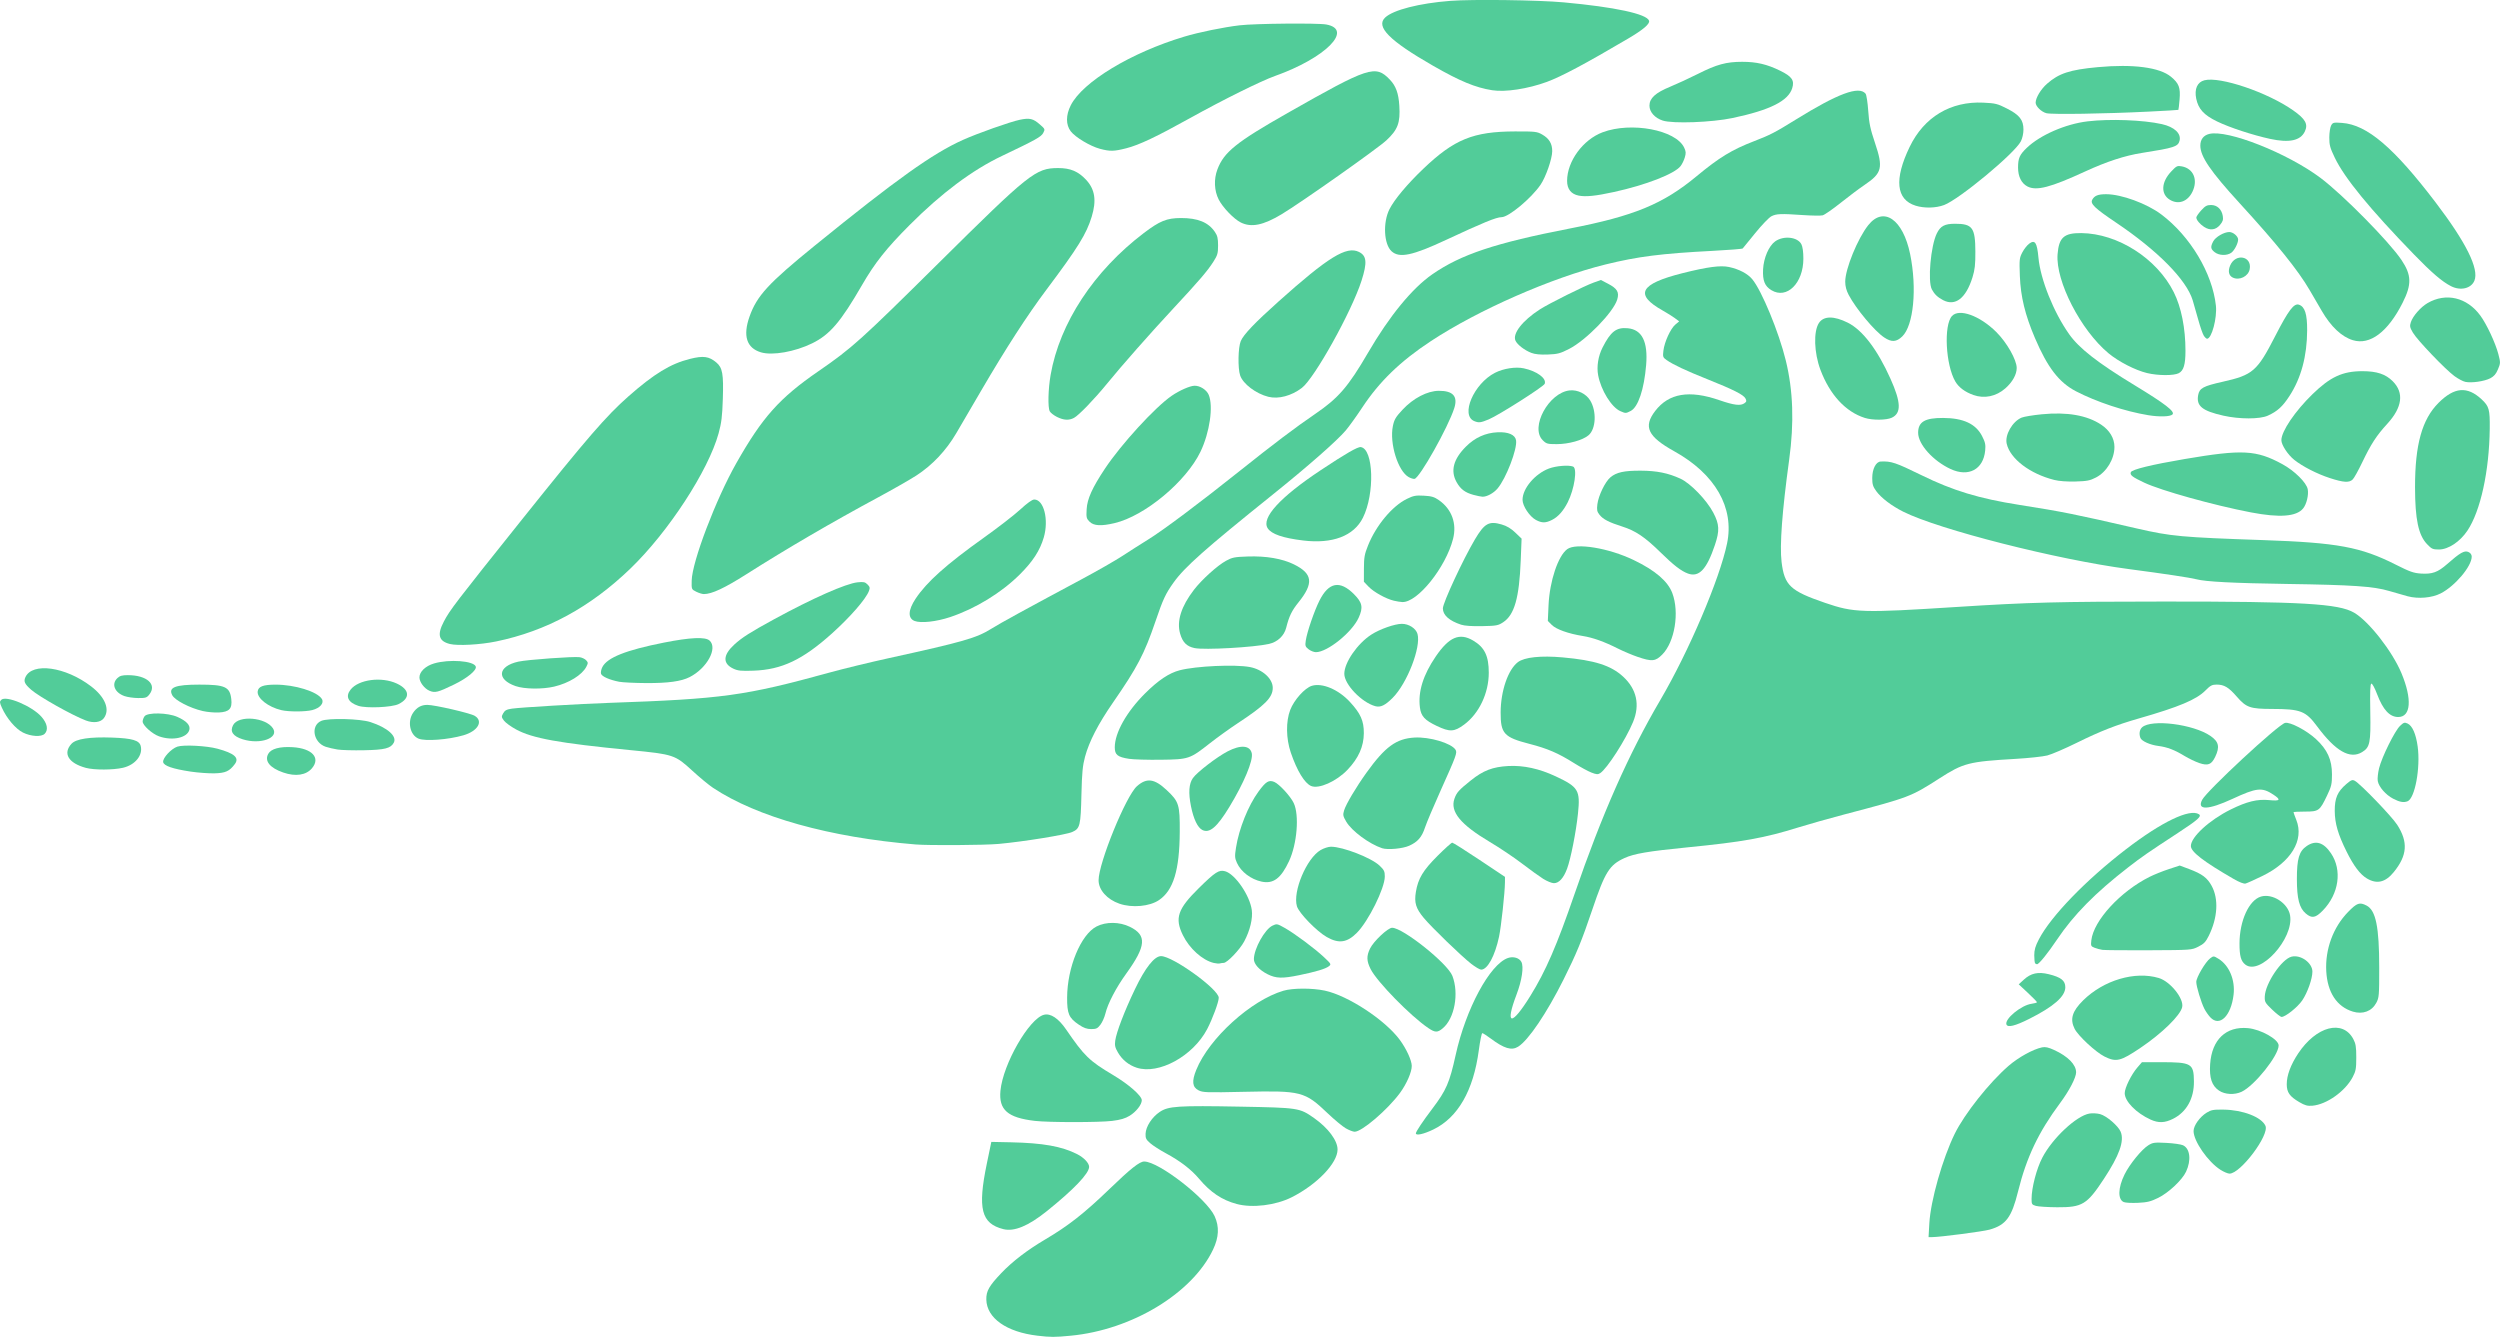 <svg xmlns="http://www.w3.org/2000/svg" xmlns:xlink="http://www.w3.org/1999/xlink" xmlns:svgjs="http://svgjs.com/svgjs" id="SvgjsSvg1001" version="1.1" viewBox="48.11 25.95 174.96 93.56"><defs id="SvgjsDefs1002"/><g id="SvgjsG1008" transform="matrix(1,0,0,1,0,0)"><svg xmlns="http://www.w3.org/2000/svg" width="288" height="288" viewBox="0 0 261.761 304.8"><path fill="#52cc99" d="M 106.245 126.394 C 103.946 126.126 102.481 125.093 102.45 123.718 C 102.436 123.093 102.652 122.71 103.559 121.758 C 104.383 120.894 105.476 120.055 106.791 119.278 C 108.532 118.25 109.696 117.337 111.564 115.537 C 113.147 114.01 113.805 113.49 114.148 113.493 C 115.236 113.502 118.763 116.243 119.36 117.543 C 119.716 118.318 119.679 119.101 119.243 120.016 C 117.703 123.257 113.223 125.966 108.697 126.395 C 107.503 126.509 107.228 126.509 106.245 126.394 Z" class="color401414 svgShape"/><path fill="#52cc99" d="M 172.296 118.068 C 172.39 116.393 173.275 113.275 174.176 111.439 C 174.906 109.954 176.74 107.641 178.167 106.406 C 178.897 105.775 179.971 105.181 180.641 105.039 C 180.884 104.987 181.108 105.036 181.537 105.232 C 182.56 105.7 183.166 106.316 183.167 106.887 C 183.167 107.276 182.656 108.257 181.973 109.174 C 180.38 111.316 179.488 113.194 178.865 115.716 C 178.392 117.627 177.973 118.191 176.766 118.536 C 176.27 118.678 173.072 119.094 172.477 119.094 L 172.238 119.094 L 172.296 118.068 Z" class="color350C08 svgShape"/><path fill="#52cc99" d="M 103.714 118.502 C 102.07 118.088 101.794 116.993 102.489 113.641 L 102.821 112.04 L 104.268 112.07 C 106.649 112.121 108.038 112.369 109.177 112.947 C 109.677 113.2 110.064 113.611 110.064 113.887 C 110.064 114.377 108.914 115.581 106.914 117.183 C 105.557 118.271 104.51 118.702 103.714 118.502 Z" class="color401414 svgShape"/><path fill="#52cc99" d="M 180.192 116.781 C 179.891 116.694 179.867 116.655 179.868 116.264 C 179.871 115.43 180.234 114.035 180.663 113.21 C 181.413 111.766 183.191 110.103 184.158 109.94 C 184.371 109.904 184.725 109.923 184.946 109.983 C 185.422 110.111 186.287 110.854 186.467 111.288 C 186.752 111.977 186.373 113.037 185.216 114.792 C 183.973 116.68 183.623 116.891 181.767 116.881 C 181.079 116.878 180.371 116.832 180.192 116.781 Z" class="color350C08 svgShape"/><path fill="#52cc99" d="M 120.991 116.638 C 119.903 116.345 119.054 115.777 118.215 114.78 C 117.626 114.08 116.814 113.456 115.737 112.876 C 115.309 112.645 114.795 112.315 114.595 112.141 C 114.284 111.873 114.233 111.769 114.245 111.438 C 114.265 110.907 114.717 110.208 115.29 109.823 C 115.935 109.388 116.632 109.343 121.293 109.43 C 125.581 109.51 125.654 109.522 126.724 110.273 C 127.769 111.008 128.465 111.939 128.465 112.603 C 128.465 113.609 126.952 115.188 125.08 116.135 C 123.887 116.739 122.155 116.952 120.991 116.638 Z" class="color401414 svgShape"/><path fill="#52cc99" d="M186.695 116.497C186.243 116.301 186.267 115.441 186.754 114.454 187.127 113.696 188.025 112.594 188.516 112.291 188.85 112.084 188.97 112.068 189.85 112.114 190.382 112.141 190.938 112.22 191.085 112.29 191.608 112.535 191.708 113.397 191.311 114.245 191.025 114.859 190.014 115.81 189.248 116.185 188.695 116.457 188.436 116.521 187.748 116.553 187.291 116.575 186.817 116.55 186.695 116.497zM193.862 114.109C192.934 113.52 191.867 111.984 191.867 111.238 191.867 110.834 192.32 110.197 192.833 109.877 193.166 109.67 193.333 109.64 194.078 109.649 195.517 109.668 196.894 110.199 197.19 110.848 197.498 111.525 195.346 114.391 194.529 114.391 194.407 114.391 194.106 114.264 193.862 114.109z" class="color350C08 svgShape"/><path fill="#52cc99" d="M 134.265 111.409 C 134.265 111.281 134.778 110.512 135.501 109.558 C 136.516 108.216 136.762 107.648 137.211 105.61 C 137.965 102.186 139.745 98.882 141.085 98.419 C 141.479 98.283 141.92 98.41 142.078 98.706 C 142.271 99.065 142.121 100.074 141.72 101.13 C 140.841 103.443 141.345 103.49 142.746 101.225 C 143.888 99.381 144.71 97.484 146.018 93.679 C 148.043 87.786 150.022 83.312 152.368 79.317 C 154.478 75.723 156.767 70.356 157.315 67.713 C 157.865 65.063 156.438 62.575 153.4 60.887 C 151.44 59.798 151.096 59.073 151.987 57.907 C 152.993 56.59 154.512 56.333 156.743 57.103 C 157.838 57.481 158.318 57.538 158.61 57.324 C 158.76 57.214 158.772 57.154 158.675 56.973 C 158.528 56.698 157.78 56.321 155.866 55.556 C 154.272 54.919 153.308 54.466 152.829 54.127 C 152.562 53.939 152.546 53.889 152.599 53.437 C 152.676 52.791 153.127 51.804 153.482 51.505 L 153.768 51.265 L 153.442 51.024 C 153.262 50.892 152.868 50.644 152.565 50.474 C 150.43 49.278 150.837 48.497 154.012 47.697 C 155.853 47.234 156.826 47.104 157.455 47.239 C 158.203 47.4 158.833 47.729 159.176 48.139 C 159.878 48.978 161.151 52.059 161.665 54.168 C 162.209 56.396 162.29 58.77 161.915 61.509 C 161.393 65.318 161.203 67.875 161.352 69.089 C 161.564 70.827 161.994 71.231 164.573 72.115 C 166.719 72.85 167.304 72.868 174.367 72.417 C 179.66 72.078 181.884 72.021 189.667 72.018 C 199.898 72.015 202.609 72.173 203.754 72.841 C 204.852 73.482 206.589 75.703 207.268 77.334 C 208.064 79.248 207.965 80.571 207.024 80.571 C 206.394 80.571 205.9 80.039 205.464 78.89 C 205.281 78.407 205.1 78.076 205.033 78.098 C 204.949 78.127 204.928 78.696 204.955 80.18 C 204.997 82.49 204.931 82.815 204.349 83.17 C 203.452 83.717 202.384 83.104 201.013 81.257 C 200.173 80.124 199.791 79.977 197.695 79.973 C 196.052 79.97 195.774 79.873 195.067 79.061 C 194.467 78.37 194.132 78.169 193.577 78.169 C 193.237 78.169 193.112 78.235 192.747 78.604 C 192.076 79.283 190.793 79.822 187.817 80.676 C 186.123 81.162 184.961 81.618 183.217 82.479 C 182.337 82.914 181.353 83.337 181.03 83.419 C 180.707 83.501 179.649 83.615 178.679 83.671 C 175.206 83.874 174.825 83.972 173.036 85.121 C 170.921 86.48 170.808 86.523 166.016 87.782 C 164.916 88.071 163.386 88.503 162.616 88.742 C 160.041 89.542 158.527 89.814 154.356 90.227 C 151.48 90.512 150.435 90.689 149.716 91.017 C 148.6 91.526 148.275 92.045 147.332 94.838 C 146.545 97.166 146.161 98.099 145.205 100.01 C 143.952 102.515 142.59 104.528 141.834 104.992 C 141.347 105.291 140.803 105.126 139.795 104.374 C 139.508 104.16 139.234 103.985 139.185 103.985 C 139.136 103.985 139.019 104.559 138.926 105.26 C 138.529 108.24 137.374 110.248 135.553 111.124 C 134.843 111.466 134.265 111.594 134.265 111.409 Z" class="colorB99279 svgShape"/><path fill="#52cc99" d="M 129.075 111.035 C 128.832 110.896 128.223 110.39 127.72 109.91 C 126.039 108.306 125.77 108.237 121.565 108.33 C 118.744 108.393 118.488 108.384 118.165 108.218 C 117.705 107.981 117.657 107.547 117.999 106.707 C 118.95 104.363 122.047 101.552 124.458 100.843 C 125.143 100.641 126.582 100.637 127.512 100.834 C 129.239 101.2 131.998 103.013 133.083 104.494 C 133.567 105.155 133.953 105.998 133.961 106.408 C 133.968 106.853 133.583 107.741 133.092 108.409 C 132.171 109.66 130.266 111.291 129.729 111.288 C 129.611 111.287 129.317 111.173 129.075 111.035 Z" class="color401414 svgShape"/><path fill="#52cc99" d="M 106.045 110.484 C 104.027 110.249 103.361 109.664 103.497 108.247 C 103.686 106.272 105.622 102.9 106.724 102.623 C 107.209 102.501 107.794 102.889 108.354 103.706 C 109.712 105.687 110.072 106.036 111.838 107.087 C 112.995 107.775 113.965 108.626 113.965 108.954 C 113.965 109.278 113.55 109.808 113.063 110.106 C 112.734 110.307 112.388 110.409 111.767 110.485 C 110.807 110.603 107.057 110.603 106.045 110.484 Z" class="color713B28 svgShape"/><path fill="#52cc99" d="M188.679 110.386C187.617 109.903 186.767 109.034 186.767 108.43 186.767 108.04 187.256 107.048 187.704 106.529L188.044 106.136 189.431 106.136C191.723 106.136 191.879 106.226 191.893 107.561 191.907 108.827 191.345 109.832 190.345 110.331 189.728 110.639 189.27 110.654 188.679 110.386zM199.703 109.097C198.982 108.675 198.768 108.371 198.768 107.771 198.768 107.11 199.059 106.327 199.616 105.488 200.957 103.47 202.915 102.958 203.696 104.42 203.88 104.765 203.917 104.996 203.917 105.786 203.917 106.623 203.885 106.797 203.649 107.245 203.096 108.296 201.721 109.271 200.668 109.36 200.305 109.391 200.117 109.339 199.703 109.097zM193.75 108.24C193.217 107.878 193.024 107.301 193.094 106.279 193.218 104.467 194.265 103.468 195.887 103.614 196.845 103.7 198.167 104.445 198.167 104.898 198.167 105.643 196.389 107.869 195.431 108.324 194.907 108.573 194.186 108.537 193.75 108.24z" class="color350C08 svgShape"/><path fill="#52cc99" d="M 113.587 106.545 C 113 106.354 112.519 105.965 112.204 105.427 C 111.987 105.056 111.95 104.896 111.998 104.541 C 112.084 103.913 112.686 102.342 113.463 100.721 C 114.219 99.142 114.898 98.281 115.391 98.281 C 116.259 98.281 119.665 100.739 119.665 101.366 C 119.665 101.678 119.196 102.946 118.805 103.69 C 117.756 105.688 115.216 107.077 113.587 106.545 Z" class="color401414 svgShape"/><path fill="#52cc99" d="M 185.268 105.717 C 184.623 105.396 183.326 104.193 183.058 103.668 C 182.695 102.955 182.873 102.361 183.69 101.556 C 185.211 100.059 187.531 99.374 189.29 99.901 C 190.141 100.156 191.162 101.427 191.023 102.057 C 190.886 102.675 189.536 103.993 187.933 105.075 C 186.452 106.073 186.135 106.15 185.268 105.717 Z" class="color350C08 svgShape"/><path fill="#52cc99" d="M 135.188 103.61 C 133.862 102.713 131.379 100.174 130.912 99.237 C 130.611 98.634 130.602 98.276 130.872 97.717 C 131.133 97.178 132.194 96.18 132.506 96.18 C 133.307 96.18 136.617 98.823 136.971 99.746 C 137.47 101.044 137.133 102.889 136.262 103.622 C 135.868 103.954 135.695 103.952 135.188 103.61 Z" class="color8B4A38 svgShape"/><path fill="#52cc99" d="M 109.305 103.359 C 108.563 102.86 108.43 102.552 108.435 101.346 C 108.445 99.113 109.451 96.684 110.615 96.084 C 111.318 95.722 112.312 95.733 113.083 96.11 C 114.353 96.732 114.292 97.524 112.818 99.568 C 112.058 100.621 111.449 101.788 111.27 102.534 C 111.204 102.809 111.038 103.181 110.902 103.359 C 110.69 103.638 110.592 103.685 110.221 103.685 C 109.897 103.685 109.665 103.602 109.305 103.359 Z" class="color713B28 svgShape"/><path d="M 178.007 103.344 C 177.853 102.942 179.099 101.914 179.865 101.811 C 180.086 101.781 180.267 101.729 180.268 101.695 C 180.269 101.661 179.965 101.349 179.593 101.001 L 178.917 100.37 L 179.284 100.032 C 179.816 99.542 180.348 99.424 181.143 99.62 C 182.05 99.844 182.367 100.094 182.367 100.586 C 182.367 101.266 181.508 102.018 179.694 102.929 C 178.656 103.451 178.1 103.587 178.007 103.344 Z" fill="#52cc99" class="color000 svgShape"/><path fill="#52cc99" d="M193.102 102.809C192.962 102.658 192.766 102.376 192.668 102.184 192.424 101.704 192.067 100.521 192.067 100.19 192.067 99.859 192.748 98.705 193.097 98.444 193.347 98.257 193.355 98.258 193.719 98.482 194.508 98.97 194.958 100.047 194.83 101.139 194.643 102.724 193.79 103.549 193.102 102.809zM197.687 102.243C197.162 101.738 197.125 101.673 197.141 101.267 197.178 100.306 198.388 98.506 199.121 98.322 199.796 98.152 200.668 98.776 200.668 99.429 200.668 99.955 200.304 100.986 199.918 101.557 199.581 102.056 198.672 102.784 198.385 102.784 198.311 102.784 197.997 102.541 197.687 102.243z" class="color723B28 svgShape"/><path fill="#52cc99" d="M 203.667 102.391 C 202.476 102.028 201.78 100.971 201.694 99.394 C 201.606 97.772 202.206 96.143 203.309 95.012 C 203.971 94.334 204.162 94.267 204.681 94.536 C 205.367 94.891 205.617 96.118 205.617 99.132 C 205.618 101.209 205.605 101.356 205.398 101.745 C 205.066 102.365 204.4 102.614 203.667 102.391 Z" class="color350C08 svgShape"/><path fill="#52cc99" d="M 123.287 99.624 C 122.671 99.317 122.264 98.868 122.268 98.499 C 122.278 97.724 123.072 96.296 123.644 96.023 C 123.964 95.871 123.991 95.876 124.545 96.188 C 125.292 96.609 126.773 97.712 127.465 98.363 C 128 98.866 128.009 98.885 127.815 99.036 C 127.573 99.223 126.861 99.437 125.632 99.69 C 124.378 99.949 123.912 99.936 123.287 99.624 Z" class="colorA26E4D svgShape"/><path fill="#52cc99" d="M 138.358 98.845 C 137.604 98.252 135.446 96.164 134.853 95.454 C 134.264 94.748 134.135 94.327 134.265 93.53 C 134.426 92.542 134.794 91.929 135.873 90.852 C 136.411 90.315 136.9 89.876 136.959 89.876 C 137.018 89.876 137.921 90.446 138.966 91.143 L 140.865 92.41 L 140.863 92.819 C 140.86 93.548 140.581 96.11 140.426 96.839 C 140.121 98.271 139.573 99.282 139.1 99.282 C 138.999 99.282 138.665 99.085 138.358 98.845 Z" class="color401414 svgShape"/><path fill="#52cc99" d="M 195.697 98.905 C 195.373 98.65 195.267 98.265 195.269 97.349 C 195.271 95.665 195.968 94.137 196.854 93.871 C 197.709 93.615 198.863 94.358 199.015 95.262 C 199.305 96.988 196.782 99.757 195.697 98.905 Z" class="color723B28 svgShape"/><path fill="#52cc99" d="M119.298 98.786C118.456 98.586 117.494 97.72 117.007 96.724 116.391 95.465 116.622 94.788 118.194 93.241 119.404 92.05 119.682 91.87 120.133 91.993 120.873 92.195 121.963 93.776 122.112 94.863 122.198 95.485 121.981 96.384 121.551 97.192 121.228 97.799 120.287 98.782 120.029 98.782 119.948 98.782 119.821 98.8 119.748 98.821 119.675 98.843 119.472 98.827 119.298 98.786zM180.133 98.815C180.097 98.778 180.067 98.512 180.067 98.222 180.067 97.817 180.146 97.544 180.411 97.035 181.302 95.324 183.894 92.644 186.867 90.361 189.502 88.337 191.581 87.339 192.263 87.771 192.493 87.916 192.184 88.192 190.717 89.151 188.462 90.626 188.054 90.908 187.035 91.697 184.59 93.591 182.985 95.22 181.746 97.064 181.063 98.08 180.413 98.882 180.272 98.882 180.232 98.882 180.17 98.852 180.133 98.815zM185.117 97.817C184.952 97.793 184.688 97.722 184.531 97.66 184.264 97.555 184.248 97.518 184.294 97.11 184.459 95.649 186.446 93.487 188.617 92.405 188.947 92.24 189.583 91.985 190.029 91.838L190.842 91.57 191.529 91.828C192.503 92.194 192.878 92.473 193.208 93.079 193.736 94.049 193.653 95.443 192.99 96.781 192.765 97.235 192.63 97.374 192.217 97.581 191.718 97.831 191.714 97.831 188.567 97.846 186.835 97.854 185.282 97.841 185.117 97.817z" class="color713B28 svgShape"/><path fill="#52cc99" d="M127.665 96.866C126.914 96.44 125.606 95.092 125.456 94.589 125.131 93.505 126.171 91.034 127.208 90.426 127.441 90.289 127.788 90.177 127.978 90.177 128.856 90.177 130.969 90.999 131.576 91.577 131.914 91.898 131.965 92.004 131.964 92.387 131.96 93.259 130.749 95.699 129.892 96.558 129.165 97.287 128.554 97.372 127.665 96.866zM200.182 95.127C199.699 94.72 199.521 94.036 199.519 92.578 199.517 91.063 199.682 90.51 200.25 90.124 200.911 89.675 201.497 89.851 202.044 90.663 202.888 91.914 202.636 93.673 201.438 94.904 200.902 95.455 200.629 95.503 200.182 95.127z" class="color350C08 svgShape"/><path fill="#52cc99" d="M 112.308 94.397 C 111.392 94.081 110.766 93.377 110.765 92.664 C 110.763 91.388 112.795 86.407 113.609 85.692 C 114.332 85.057 114.899 85.132 115.806 85.981 C 116.72 86.837 116.788 87.054 116.777 89.086 C 116.76 91.915 116.306 93.406 115.241 94.13 C 114.545 94.604 113.246 94.722 112.308 94.397 Z" class="color713B28 svgShape"/><path fill="#52cc99" d="M 194.817 92.554 C 192.592 91.268 191.667 90.555 191.667 90.124 C 191.667 89.459 193.041 88.2 194.617 87.42 C 195.819 86.826 196.597 86.637 197.48 86.726 C 198.283 86.806 198.36 86.705 197.784 86.324 C 196.933 85.76 196.55 85.799 194.741 86.637 C 192.951 87.465 192.094 87.493 192.5 86.708 C 192.853 86.026 198.115 81.142 198.643 81.007 C 199.001 80.915 200.238 81.562 200.93 82.203 C 201.78 82.99 202.118 83.736 202.118 84.823 C 202.118 85.538 202.079 85.706 201.752 86.39 C 201.212 87.521 201.138 87.575 200.118 87.575 C 199.65 87.575 199.268 87.596 199.268 87.621 C 199.268 87.647 199.362 87.906 199.477 88.197 C 200.071 89.691 199.082 91.318 196.953 92.349 C 196.384 92.626 195.827 92.876 195.717 92.905 C 195.592 92.939 195.257 92.808 194.817 92.554 Z" class="color92584F svgShape"/><path fill="#52cc99" d="M 122.837 92.762 C 122.042 92.59 121.311 92.034 121.015 91.378 C 120.851 91.015 120.843 90.886 120.943 90.247 C 121.161 88.843 121.855 87.118 122.616 86.083 C 123.16 85.344 123.376 85.213 123.776 85.378 C 124.142 85.53 124.974 86.431 125.217 86.941 C 125.641 87.828 125.469 89.967 124.87 91.248 C 124.272 92.527 123.704 92.949 122.837 92.762 Z" class="color713B28 svgShape"/><path fill="#52cc99" d="M 143.691 92.553 C 143.408 92.374 142.699 91.863 142.116 91.416 C 141.533 90.97 140.462 90.251 139.736 89.82 C 137.57 88.532 136.792 87.583 137.119 86.63 C 137.279 86.165 137.443 85.981 138.336 85.267 C 139.257 84.53 139.951 84.264 141.115 84.2 C 142.233 84.139 143.406 84.395 144.624 84.966 C 146.305 85.754 146.45 85.994 146.273 87.71 C 146.131 89.08 145.736 91.081 145.463 91.811 C 145.204 92.504 144.863 92.878 144.491 92.878 C 144.335 92.878 143.975 92.732 143.691 92.553 Z" class="color401414 svgShape"/><path fill="#52cc99" d="M 204.701 92.526 C 204.197 92.224 203.727 91.601 203.194 90.527 C 202.564 89.26 202.328 88.444 202.323 87.525 C 202.319 86.575 202.524 86.098 203.178 85.538 C 203.535 85.232 203.625 85.197 203.806 85.293 C 204.217 85.511 206.552 87.934 206.95 88.555 C 207.768 89.832 207.697 90.821 206.698 92.054 C 206.077 92.82 205.441 92.97 204.701 92.526 Z" class="color713B28 svgShape"/><path fill="#52cc99" d="M 131.765 90.289 C 130.814 89.975 129.511 89.011 129.108 88.322 C 128.865 87.907 128.849 87.823 128.95 87.486 C 129.086 87.031 129.849 85.747 130.616 84.681 C 131.99 82.771 132.813 82.171 134.165 82.092 C 135.28 82.028 136.895 82.508 137.203 82.995 C 137.341 83.215 137.263 83.429 136.095 86.024 C 135.575 87.18 135.057 88.407 134.943 88.751 C 134.706 89.472 134.401 89.823 133.767 90.106 C 133.282 90.323 132.175 90.424 131.765 90.289 Z" class="color401414 svgShape"/><path fill="#52cc99" d="M 97.214 90.01 C 90.864 89.487 85.463 87.978 82.213 85.819 C 81.904 85.614 81.218 85.047 80.687 84.559 C 79.395 83.371 79.296 83.337 76.088 83.023 C 70.766 82.501 68.843 82.153 67.622 81.491 C 67.242 81.285 66.837 80.991 66.724 80.839 C 66.533 80.583 66.529 80.541 66.668 80.292 C 66.789 80.077 66.921 80.007 67.316 79.95 C 67.95 79.858 72.297 79.6 74.513 79.523 C 82.932 79.23 84.555 79.006 90.883 77.266 C 91.89 76.989 93.839 76.516 95.214 76.214 C 100.738 75.003 101.714 74.723 102.814 74.037 C 103.499 73.609 105.297 72.624 109.514 70.366 C 110.669 69.748 112.042 68.961 112.564 68.618 C 113.087 68.275 113.929 67.739 114.435 67.426 C 115.554 66.734 118.257 64.709 121.215 62.347 C 123.705 60.359 125.359 59.11 126.815 58.117 C 128.529 56.948 129.255 56.107 130.713 53.605 C 132.308 50.865 133.993 48.811 135.495 47.772 C 137.614 46.306 140.158 45.46 145.657 44.39 C 150.423 43.464 152.565 42.581 155.052 40.521 C 156.742 39.12 157.664 38.558 159.326 37.916 C 160.515 37.457 160.866 37.275 162.402 36.323 C 165.529 34.386 167.081 33.809 167.572 34.4 C 167.638 34.479 167.727 35.051 167.77 35.669 C 167.834 36.594 167.923 37.017 168.268 38.042 C 168.89 39.892 168.795 40.284 167.512 41.15 C 167.116 41.418 166.31 42.022 165.72 42.493 C 165.13 42.964 164.533 43.378 164.394 43.413 C 164.254 43.448 163.594 43.439 162.928 43.393 C 161.296 43.28 160.964 43.293 160.594 43.484 C 160.42 43.574 159.885 44.132 159.404 44.724 C 158.924 45.316 158.505 45.83 158.473 45.866 C 158.442 45.902 157.448 45.982 156.266 46.043 C 152.429 46.243 150.716 46.46 148.306 47.053 C 144.329 48.032 138.878 50.424 135.387 52.723 C 133.111 54.222 131.569 55.713 130.286 57.657 C 129.868 58.29 129.321 59.05 129.071 59.346 C 128.421 60.113 126.275 61.998 123.665 64.095 C 118.635 68.134 117.134 69.467 116.316 70.615 C 115.721 71.451 115.536 71.848 114.974 73.499 C 114.16 75.887 113.631 76.899 111.835 79.495 C 110.735 81.085 110.063 82.388 109.758 83.523 C 109.585 84.169 109.534 84.699 109.496 86.274 C 109.44 88.634 109.392 88.831 108.811 89.088 C 108.345 89.294 105.225 89.799 103.364 89.97 C 102.327 90.066 98.211 90.092 97.214 90.01 Z" class="colorAA4225 svgShape"/><path fill="#52cc99" d="M 118.453 88.939 C 118.104 88.765 117.802 88.136 117.61 87.188 C 117.407 86.181 117.454 85.51 117.755 85.087 C 118.064 84.653 119.523 83.532 120.319 83.117 C 121.29 82.61 121.981 82.665 122.112 83.259 C 122.228 83.79 121.528 85.464 120.445 87.242 C 119.538 88.731 118.984 89.203 118.453 88.939 Z" class="colorA26E4D svgShape"/><path fill="#52cc99" d="M 206.653 86.623 C 206.1 86.335 205.591 85.753 205.509 85.313 C 205.477 85.14 205.521 84.711 205.608 84.36 C 205.816 83.526 206.768 81.601 207.158 81.229 C 207.426 80.973 207.495 80.951 207.712 81.05 C 208.07 81.214 208.337 81.817 208.465 82.755 C 208.681 84.334 208.261 86.602 207.714 86.812 C 207.425 86.923 207.127 86.87 206.653 86.623 Z" class="color723B28 svgShape"/><path fill="#52cc99" d="M 126.507 85.68 C 126.024 85.477 125.459 84.549 125.001 83.203 C 124.648 82.165 124.631 80.901 124.959 80.046 C 125.243 79.304 126.042 78.415 126.564 78.258 C 127.338 78.026 128.533 78.533 129.383 79.455 C 130.177 80.316 130.416 80.856 130.411 81.772 C 130.405 82.755 130.017 83.624 129.202 84.479 C 128.379 85.341 127.079 85.921 126.507 85.68 Z" class="color401414 svgShape"/><path fill="#52cc99" d="M 50.377 84.682 C 49.378 84.337 48.969 83.826 49.267 83.295 C 49.476 82.922 50.121 82.747 51.072 82.805 C 52.513 82.893 53.155 83.59 52.506 84.363 C 52.07 84.881 51.292 84.998 50.377 84.682 Z" class="color50271A svgShape"/><path fill="#52cc99" d="M147.266 84.684C147.018 84.588 146.436 84.27 145.971 83.978 144.81 83.247 144.012 82.904 142.67 82.558 140.791 82.074 140.537 81.795 140.544 80.228 140.551 78.638 141.091 77.065 141.821 76.507 142.303 76.14 143.525 76.01 145.143 76.155 147.514 76.367 148.717 76.751 149.618 77.582 150.624 78.51 150.877 79.671 150.349 80.945 149.808 82.25 148.426 84.4 147.916 84.729 147.749 84.837 147.641 84.83 147.266 84.684zM43.531 84.615C42.181 84.413 41.521 84.184 41.481 83.905 41.438 83.607 42.078 82.916 42.536 82.764 42.997 82.612 44.695 82.7 45.503 82.918 46.758 83.258 47.137 83.591 46.791 84.054 46.393 84.588 46.101 84.721 45.28 84.742 44.858 84.752 44.071 84.695 43.531 84.615zM35.756 84.337C34.463 83.988 34.033 83.264 34.694 82.551 35.03 82.188 36.045 82.034 37.707 82.094 39.197 82.148 39.715 82.301 39.819 82.716 39.991 83.402 39.412 84.117 38.51 84.329 37.783 84.5 36.377 84.504 35.756 84.337z" class="color713B28 svgShape"/><path fill="#52cc99" d="M 192.288 83.98 C 192.006 83.884 191.515 83.648 191.196 83.455 C 190.449 83.002 189.916 82.798 189.252 82.713 C 188.64 82.635 188.021 82.356 187.929 82.118 C 187.815 81.82 187.865 81.504 188.053 81.334 C 188.743 80.709 191.852 81.1 193.117 81.971 C 193.738 82.399 193.825 82.784 193.466 83.526 C 193.188 84.1 192.933 84.198 192.288 83.98 Z" class="color723B28 svgShape"/><path fill="#52cc99" d="M 113.025 83.668 C 112.169 83.535 111.964 83.371 111.964 82.817 C 111.964 81.739 112.838 80.185 114.21 78.82 C 115.188 77.847 115.992 77.31 116.773 77.108 C 117.983 76.794 120.874 76.662 121.974 76.87 C 122.914 77.049 123.664 77.732 123.665 78.411 C 123.665 79.125 123.097 79.699 121.067 81.033 C 120.491 81.412 119.569 82.076 119.017 82.508 C 117.514 83.688 117.45 83.709 115.365 83.736 C 114.402 83.749 113.349 83.718 113.025 83.668 Z" class="color401414 svgShape"/><path fill="#52cc99" d="M 54.403 82.979 C 54.122 82.934 53.729 82.844 53.529 82.778 C 52.6 82.471 52.379 81.2 53.196 80.855 C 53.715 80.635 56.061 80.694 56.834 80.946 C 58.094 81.356 58.818 81.995 58.563 82.472 C 58.339 82.891 57.9 83.002 56.362 83.032 C 55.565 83.048 54.683 83.024 54.403 82.979 Z" class="color863A32 svgShape"/><path fill="#52cc99" d="M 47.379 82.223 C 46.646 81.994 46.409 81.644 46.665 81.166 C 47.063 80.422 49.075 80.587 49.612 81.407 C 50.081 82.123 48.689 82.632 47.379 82.223 Z" class="color50271A svgShape"/><path fill="#52cc99" d="M 60.401 82.174 C 59.765 81.916 59.55 80.916 59.991 80.262 C 60.262 79.86 60.592 79.674 61.041 79.672 C 61.574 79.669 64.227 80.281 64.558 80.483 C 65.217 80.883 64.794 81.612 63.721 81.924 C 62.594 82.251 60.908 82.378 60.401 82.174 Z" class="color713B28 svgShape"/><path fill="#52cc99" d="M 41.18 82.003 C 40.67 81.823 39.962 81.185 39.962 80.906 C 39.962 80.798 40.026 80.622 40.104 80.515 C 40.322 80.218 41.814 80.246 42.527 80.56 C 43.21 80.861 43.507 81.179 43.422 81.519 C 43.272 82.114 42.167 82.352 41.18 82.003 Z" class="color92584F svgShape"/><path fill="#52cc99" d="M 31.097 81.721 C 30.552 81.449 29.893 80.672 29.538 79.884 C 29.365 79.499 29.359 79.429 29.489 79.3 C 29.84 78.949 31.773 79.762 32.469 80.553 C 32.9 81.043 32.991 81.528 32.705 81.814 C 32.459 82.06 31.688 82.015 31.097 81.721 Z" class="color50271A svgShape"/><path fill="#52cc99" d="M 135.815 81.232 C 134.916 80.805 134.648 80.512 134.565 79.865 C 134.415 78.702 134.804 77.452 135.742 76.08 C 136.726 74.642 137.495 74.314 138.5 74.903 C 139.354 75.404 139.665 76.042 139.665 77.291 C 139.665 78.804 138.945 80.318 137.835 81.136 C 137.101 81.676 136.782 81.691 135.815 81.232 Z" class="color713B28 svgShape"/><path fill="#52cc99" d="M 35.762 80.83 C 34.757 80.452 32.295 79.069 31.705 78.55 C 31.222 78.126 31.135 77.937 31.278 77.622 C 31.788 76.503 34.243 76.844 36.144 78.299 C 37.189 79.097 37.56 80.022 37.09 80.654 C 36.857 80.968 36.319 81.04 35.762 80.83 Z" class="color863A32 svgShape"/><path fill="#52cc99" d="M 44.412 80.127 C 43.459 79.907 42.358 79.337 42.155 78.957 C 41.845 78.377 42.372 78.171 44.162 78.171 C 46.06 78.171 46.42 78.332 46.526 79.232 C 46.611 79.95 46.385 80.196 45.602 80.235 C 45.278 80.252 44.742 80.203 44.412 80.127 Z" class="color50271A svgShape"/><path fill="#52cc99" d="M 50.237 80.062 C 49.256 79.831 48.424 79.174 48.482 78.678 C 48.525 78.311 48.892 78.172 49.812 78.173 C 51.235 78.173 52.887 78.684 53.233 79.229 C 53.426 79.534 53.101 79.912 52.521 80.058 C 52.003 80.188 50.782 80.191 50.237 80.062 Z" class="color713B28 svgShape"/><path fill="#52cc99" d="M 55.938 79.744 C 55.177 79.493 54.965 79.048 55.363 78.542 C 55.955 77.788 57.655 77.564 58.787 78.091 C 59.749 78.538 59.802 79.179 58.913 79.615 C 58.42 79.856 56.529 79.938 55.938 79.744 Z" class="color50271A svgShape"/><path fill="#52cc99" d="M 131.259 79.768 C 130.244 79.489 128.965 78.152 128.965 77.37 C 128.965 76.537 129.939 75.126 130.972 74.463 C 131.6 74.059 132.701 73.672 133.225 73.669 C 133.742 73.666 134.27 74.007 134.386 74.417 C 134.661 75.389 133.621 78.069 132.554 79.143 C 131.99 79.71 131.648 79.875 131.259 79.768 Z" class="color92584F svgShape"/><path fill="#52cc99" d="M 38.612 79.019 C 37.879 78.759 37.631 78.121 38.093 77.687 C 38.273 77.518 38.447 77.469 38.868 77.47 C 40.285 77.471 41.043 78.158 40.455 78.906 C 40.27 79.142 40.181 79.17 39.63 79.166 C 39.29 79.163 38.832 79.097 38.612 79.019 Z" class="color863A32 svgShape"/><path fill="#52cc99" d="M 61.202 78.624 C 60.825 78.463 60.463 77.979 60.463 77.636 C 60.463 77.218 60.913 76.789 61.546 76.603 C 62.671 76.271 64.497 76.408 64.636 76.834 C 64.722 77.1 64.015 77.685 63.026 78.165 C 61.828 78.746 61.613 78.8 61.202 78.624 Z" class="color50271A svgShape"/><path fill="#52cc99" d="M67.584 78.28C66.149 77.784 66.261 76.808 67.792 76.468 68.442 76.323 71.9 76.074 72.332 76.14 72.507 76.167 72.725 76.27 72.814 76.37 72.962 76.534 72.963 76.578 72.824 76.848 72.508 77.458 71.531 78.061 70.44 78.319 69.564 78.525 68.242 78.508 67.584 78.28zM75.263 77.961C74.549 77.823 73.978 77.572 73.913 77.367 73.88 77.264 73.925 77.039 74.013 76.868 74.376 76.167 75.757 75.618 78.563 75.061 80.528 74.672 81.635 74.621 81.952 74.908 82.574 75.469 81.765 76.954 80.48 77.612 79.857 77.931 78.88 78.066 77.263 78.057 76.411 78.052 75.511 78.008 75.263 77.961z" class="colorB54728 svgShape"/><path fill="#52cc99" d="M 83.711 76.988 C 82.912 76.612 82.936 75.983 83.781 75.207 C 84.347 74.687 84.964 74.294 86.716 73.338 C 89.582 71.775 92.049 70.683 92.915 70.594 C 93.358 70.548 93.471 70.572 93.649 70.751 C 93.827 70.928 93.844 71.005 93.755 71.238 C 93.527 71.838 92.37 73.166 91.014 74.385 C 88.849 76.329 87.3 77.065 85.213 77.138 C 84.289 77.171 84.049 77.147 83.711 76.988 Z" class="colorC65023 svgShape"/><path fill="#52cc99" d="M 150.686 76.115 C 150.285 75.978 149.632 75.702 149.236 75.503 C 148.218 74.99 147.378 74.689 146.63 74.57 C 145.564 74.399 144.66 74.077 144.335 73.752 L 144.039 73.455 L 144.092 72.285 C 144.174 70.503 144.796 68.638 145.476 68.138 C 146.132 67.655 148.536 68.049 150.399 68.945 C 151.99 69.71 152.929 70.514 153.259 71.393 C 153.797 72.828 153.44 75.01 152.514 75.943 C 152.006 76.455 151.755 76.479 150.686 76.115 Z" class="color401414 svgShape"/><path fill="#52cc99" d="M 126.319 75.553 C 126.073 75.359 126.053 75.297 126.112 74.901 C 126.207 74.266 126.737 72.721 127.123 71.951 C 127.81 70.582 128.636 70.426 129.677 71.468 C 130.305 72.096 130.376 72.455 130.024 73.224 C 129.53 74.305 127.711 75.768 126.862 75.768 C 126.714 75.768 126.469 75.671 126.319 75.553 Z" class="colorA26E4D svgShape"/><path fill="#52cc99" d="M 117.874 75.465 C 117.294 75.344 116.992 75.043 116.806 74.401 C 116.537 73.476 116.881 72.382 117.827 71.15 C 118.403 70.4 119.557 69.355 120.199 69.002 C 120.66 68.748 120.833 68.714 121.82 68.681 C 123.176 68.635 124.365 68.839 125.234 69.266 C 126.625 69.951 126.712 70.661 125.577 72.07 C 125.072 72.697 124.878 73.097 124.659 73.964 C 124.509 74.554 124.024 75.011 123.394 75.155 C 122.279 75.411 118.599 75.618 117.874 75.465 Z" class="color401414 svgShape"/><path fill="#52cc99" d="M 62.718 75.162 C 61.887 74.953 61.758 74.477 62.27 73.502 C 62.723 72.637 63.1 72.145 68.082 65.912 C 72.876 59.915 74.299 58.269 75.934 56.829 C 77.842 55.148 79.059 54.406 80.495 54.047 C 81.496 53.797 81.909 53.854 82.457 54.315 C 82.911 54.698 82.994 55.165 82.934 57.007 C 82.892 58.311 82.834 58.784 82.621 59.558 C 81.864 62.317 78.905 66.858 76.101 69.564 C 73.125 72.437 69.872 74.204 66.145 74.974 C 64.968 75.217 63.301 75.308 62.718 75.162 Z" class="colorDA995E svgShape"/><path fill="#52cc99" d="M 137.615 73.732 C 136.732 73.441 136.265 73.023 136.265 72.524 C 136.265 72.116 137.763 68.892 138.64 67.413 C 139.346 66.223 139.68 66.036 140.615 66.308 C 141.004 66.421 141.307 66.602 141.633 66.914 L 142.096 67.358 L 142.031 68.987 C 141.921 71.746 141.566 72.998 140.738 73.547 C 140.361 73.796 140.242 73.819 139.173 73.84 C 138.424 73.855 137.874 73.817 137.615 73.732 Z" class="color401414 svgShape"/><path fill="#52cc99" d="M 97.139 73.457 C 96.627 73.258 96.652 72.654 97.207 71.816 C 98.031 70.571 99.49 69.267 102.293 67.27 C 103.323 66.536 104.525 65.605 104.965 65.199 C 105.48 64.725 105.848 64.461 105.998 64.461 C 106.712 64.461 107.089 65.957 106.706 67.27 C 106.423 68.238 105.891 69.058 104.924 70.017 C 103.557 71.373 101.647 72.542 99.773 73.169 C 98.751 73.511 97.601 73.637 97.139 73.457 Z" class="colorB54728 svgShape"/><path fill="#52cc99" d="M 132.641 71.957 C 132.052 71.818 131.148 71.318 130.765 70.918 L 130.415 70.553 L 130.418 69.584 C 130.421 68.74 130.461 68.515 130.725 67.858 C 131.32 66.376 132.515 64.945 133.601 64.414 C 134.089 64.175 134.256 64.144 134.86 64.178 C 135.435 64.21 135.631 64.269 135.983 64.517 C 136.927 65.181 137.311 66.24 137.019 67.378 C 136.476 69.499 134.383 72.102 133.259 72.056 C 133.125 72.05 132.847 72.006 132.641 71.957 Z" class="color401414 svgShape"/><path fill="#52cc99" d="M 207.718 71.626 C 207.443 71.553 206.83 71.377 206.356 71.236 C 205.205 70.893 203.671 70.788 198.768 70.715 C 194.819 70.656 192.754 70.549 192.077 70.368 C 191.645 70.253 189.722 69.963 187.067 69.613 C 181.76 68.914 173.005 66.687 170.367 65.365 C 169.502 64.933 168.726 64.341 168.363 63.84 C 168.118 63.502 168.066 63.333 168.067 62.87 C 168.067 62.201 168.34 61.666 168.69 61.648 C 169.467 61.61 169.8 61.722 171.717 62.661 C 174.052 63.806 175.969 64.387 178.967 64.86 C 182.183 65.367 183.077 65.547 187.667 66.606 C 190.198 67.189 190.947 67.258 197.019 67.467 C 202.533 67.657 204.245 67.974 206.844 69.286 C 207.881 69.81 208.168 69.911 208.709 69.946 C 209.549 69.999 209.958 69.851 210.648 69.243 C 211.599 68.404 211.931 68.214 212.22 68.347 C 212.381 68.419 212.468 68.542 212.468 68.692 C 212.468 69.41 211.23 70.876 210.165 71.418 C 209.514 71.75 208.5 71.836 207.718 71.626 Z" class="color713B28 svgShape"/><path fill="#52cc99" d="M 80.963 71.29 C 80.614 71.116 80.613 71.113 80.628 70.465 C 80.659 69.066 82.414 64.449 83.935 61.766 C 85.864 58.364 87.134 56.941 90.014 54.959 C 92.501 53.246 93.133 52.677 98.914 46.952 C 105.648 40.282 106.107 39.917 107.764 39.912 C 108.678 39.909 109.264 40.157 109.852 40.795 C 110.499 41.498 110.621 42.314 110.256 43.513 C 109.867 44.791 109.239 45.805 106.903 48.92 C 105.472 50.829 103.913 53.239 102.063 56.406 C 101.387 57.562 100.56 58.977 100.224 59.551 C 99.475 60.833 98.448 61.92 97.264 62.686 C 96.796 62.989 95.514 63.721 94.414 64.314 C 91.01 66.148 87.653 68.107 84.687 69.991 C 83.059 71.025 82.114 71.466 81.529 71.465 C 81.411 71.465 81.156 71.386 80.963 71.29 Z" class="colorE9A655 svgShape"/><path fill="#52cc99" d="M 154.416 69.944 C 153.914 69.761 153.354 69.328 152.364 68.356 C 151.23 67.243 150.528 66.77 149.548 66.462 C 148.571 66.153 148.129 65.924 147.866 65.59 C 147.681 65.356 147.657 65.233 147.709 64.811 C 147.789 64.171 148.285 63.146 148.673 62.819 C 149.118 62.445 149.685 62.32 150.916 62.325 C 152.109 62.33 152.943 62.498 153.861 62.918 C 154.603 63.258 155.803 64.499 156.294 65.434 C 156.748 66.298 156.771 66.763 156.415 67.826 C 155.807 69.638 155.237 70.242 154.416 69.944 Z" class="color713B28 svgShape"/><path fill="#52cc99" d="M 209.156 67.763 C 208.519 67.093 208.273 65.925 208.27 63.558 C 208.266 60.401 208.787 58.525 210.01 57.302 C 211.18 56.132 212.142 56.053 213.202 57.042 C 213.756 57.559 213.819 57.788 213.803 59.208 C 213.766 62.366 213.123 65.308 212.151 66.764 C 211.601 67.589 210.734 68.163 210.041 68.163 C 209.583 68.163 209.502 68.127 209.156 67.763 Z" class="colorA26E4D svgShape"/><path fill="#52cc99" d="M 125.915 67.496 C 124.409 67.312 123.576 67.026 123.293 66.594 C 122.795 65.832 124.193 64.298 127.215 62.291 C 129.075 61.056 129.962 60.544 130.188 60.578 C 131.134 60.719 131.232 64.031 130.343 65.812 C 129.67 67.161 128.09 67.762 125.915 67.496 Z" class="color401414 svgShape"/><path fill="#52cc99" d="M 110.099 66.106 C 109.865 65.872 109.846 65.791 109.881 65.18 C 109.924 64.413 110.295 63.591 111.234 62.178 C 112.437 60.366 114.959 57.614 116.185 56.775 C 116.758 56.383 117.527 56.044 117.867 56.034 C 118.275 56.023 118.767 56.337 118.923 56.71 C 119.276 57.557 118.995 59.5 118.314 60.917 C 117.247 63.137 114.187 65.682 111.95 66.209 C 110.957 66.444 110.406 66.413 110.099 66.106 Z" class="colorB54728 svgShape"/><path fill="#52cc99" d="M 143.164 65.979 C 142.691 65.73 142.166 64.942 142.166 64.482 C 142.166 63.643 143.087 62.554 144.124 62.165 C 144.652 61.968 145.575 61.893 145.907 62.02 C 146.24 62.148 146.011 63.683 145.514 64.665 C 145.186 65.311 144.809 65.736 144.357 65.967 C 143.88 66.21 143.609 66.213 143.164 65.979 Z" class="colorA26E4D svgShape"/><path fill="#52cc99" d="M196.117 65.415C193.356 64.886 189.468 63.802 188.217 63.214 187.326 62.795 187.139 62.649 187.22 62.439 187.298 62.236 188.749 61.881 191.206 61.463 195.488 60.736 196.511 60.789 198.442 61.842 199.344 62.333 200.23 63.209 200.322 63.699 200.402 64.124 200.237 64.81 199.979 65.124 199.486 65.728 198.238 65.822 196.117 65.415zM138.532 64.118C137.911 63.95 137.572 63.695 137.281 63.174 136.814 62.337 137.042 61.473 137.976 60.539 138.638 59.876 139.417 59.524 140.315 59.481 141.112 59.443 141.621 59.665 141.686 60.077 141.788 60.718 140.949 62.898 140.312 63.649 140.02 63.994 139.516 64.267 139.194 64.254 139.096 64.251 138.798 64.189 138.532 64.118z" class="color713B28 svgShape"/><path fill="#52cc99" d="M 181.548 63.011 C 179.741 62.556 178.285 61.447 178.026 60.33 C 177.876 59.682 178.447 58.681 179.13 58.396 C 179.304 58.323 179.974 58.212 180.619 58.149 C 182.504 57.965 183.972 58.22 185.021 58.916 C 185.65 59.333 186.006 59.928 186.006 60.565 C 186.006 61.464 185.427 62.423 184.636 62.831 C 184.191 63.061 183.974 63.103 183.117 63.127 C 182.49 63.144 181.905 63.101 181.548 63.011 Z" class="color371E1D svgShape"/><path fill="#52cc99" d="M201.949 62.869C201.009 62.562 199.949 62.019 199.327 61.527 198.851 61.15 198.367 60.41 198.37 60.064 198.375 59.404 199.382 57.917 200.678 56.657 201.993 55.376 202.907 54.956 204.371 54.956 205.44 54.956 206.088 55.171 206.619 55.702 207.471 56.555 207.331 57.637 206.209 58.86 205.411 59.73 205.01 60.348 204.352 61.722 204.073 62.306 203.76 62.868 203.656 62.972 203.398 63.231 202.978 63.205 201.949 62.869zM133.739 62.804C132.941 62.367 132.298 60.295 132.563 59.016 132.664 58.533 132.772 58.351 133.285 57.802 134.076 56.956 135.117 56.415 135.963 56.41 137.018 56.404 137.389 56.819 137.109 57.695 136.661 59.103 134.539 62.877 134.165 62.933 134.083 62.945 133.891 62.887 133.739 62.804z" class="colorA26E4D svgShape"/><path fill="#52cc99" d="M 173.867 62.202 C 172.565 61.596 171.466 60.368 171.466 59.519 C 171.466 58.709 171.964 58.413 173.317 58.42 C 174.812 58.427 175.736 58.856 176.2 59.759 C 176.437 60.221 176.474 60.393 176.432 60.836 C 176.297 62.236 175.197 62.821 173.867 62.202 Z" class="color723B28 svgShape"/><path fill="#52cc99" d="M143.658 60.066C142.705 59.113 144.115 56.528 145.67 56.379 146.248 56.323 146.87 56.628 147.171 57.115 147.667 57.918 147.607 59.238 147.053 59.703 146.618 60.07 145.58 60.359 144.697 60.359 144.005 60.359 143.929 60.337 143.658 60.066zM138.597 58.657C137.544 58.233 138.55 55.88 140.129 55.074 140.757 54.754 141.653 54.615 142.257 54.744 143.238 54.955 143.961 55.49 143.807 55.891 143.727 56.102 140.387 58.226 139.665 58.525 139.067 58.773 138.928 58.79 138.597 58.657z" class="colorA26E4D svgShape"/><path fill="#52cc99" d="M 107.686 58.346 C 107.451 58.229 107.209 58.041 107.149 57.928 C 106.997 57.645 107.029 56.282 107.213 55.229 C 107.882 51.392 110.419 47.53 114.115 44.725 C 115.298 43.826 115.816 43.617 116.859 43.613 C 118.111 43.61 118.89 43.926 119.376 44.637 C 119.568 44.917 119.615 45.114 119.615 45.645 C 119.615 46.228 119.574 46.369 119.265 46.853 C 118.827 47.539 118.197 48.273 116.3 50.312 C 114.618 52.119 112.473 54.552 111.369 55.906 C 110.44 57.045 109.295 58.229 108.944 58.415 C 108.568 58.614 108.186 58.593 107.686 58.346 Z" class="colorB7562E svgShape"/><path fill="#52cc99" d="M 167.516 58.417 C 166.089 57.965 164.922 56.698 164.228 54.849 C 163.757 53.592 163.706 52.016 164.117 51.388 C 164.465 50.857 165.225 50.849 166.258 51.365 C 167.347 51.909 168.452 53.36 169.416 55.512 C 170.203 57.267 170.231 58.062 169.517 58.401 C 169.119 58.59 168.086 58.598 167.516 58.417 Z" class="color713B28 svgShape"/><path fill="#52cc99" d="M 194.072 58.25 C 192.5 57.895 192.056 57.531 192.208 56.721 C 192.303 56.214 192.58 56.064 194.025 55.739 C 196.259 55.237 196.576 54.961 197.914 52.355 C 198.904 50.427 199.304 49.901 199.68 50.034 C 200.113 50.188 200.283 50.726 200.279 51.927 C 200.272 53.842 199.832 55.472 198.962 56.805 C 198.454 57.584 198.073 57.929 197.365 58.25 C 196.772 58.52 195.266 58.519 194.072 58.25 Z" class="color723B28 svgShape"/><path fill="#52cc99" d="M188.517 58.217C186.791 57.934 184.671 57.233 183.155 56.444 181.901 55.791 181.052 54.689 180.118 52.501 179.388 50.791 179.057 49.429 179 47.901 178.955 46.683 178.966 46.572 179.184 46.156 179.312 45.912 179.541 45.621 179.693 45.51 180.122 45.197 180.274 45.426 180.377 46.546 180.526 48.159 181.496 50.58 182.65 52.215 183.389 53.262 184.768 54.338 187.492 55.993 189.76 57.371 190.513 57.952 190.304 58.161 190.138 58.327 189.343 58.352 188.517 58.217zM149.414 57.918C148.755 57.631 147.978 56.375 147.766 55.256 147.645 54.62 147.769 53.842 148.091 53.207 148.696 52.014 149.114 51.694 149.96 51.776 151.018 51.877 151.464 52.773 151.32 54.505 151.17 56.304 150.729 57.616 150.18 57.9 149.819 58.087 149.802 58.087 149.414 57.918z" class="color713B28 svgShape"/><path fill="#52cc99" d="M 123.338 56.853 C 122.425 56.625 121.463 55.898 121.251 55.274 C 121.069 54.74 121.097 53.192 121.297 52.723 C 121.503 52.24 122.344 51.359 124.095 49.793 C 127.771 46.503 129.128 45.667 130.049 46.123 C 130.626 46.409 130.671 46.905 130.241 48.252 C 129.513 50.531 126.76 55.479 125.82 56.196 C 125.046 56.786 124.088 57.04 123.338 56.853 Z" class="colorC65023 svgShape"/><path fill="#52cc99" d="M 175.555 56.719 C 174.931 56.495 174.474 56.154 174.221 55.722 C 173.501 54.494 173.351 51.537 173.975 50.868 C 174.51 50.293 176.03 50.842 177.251 52.052 C 178.035 52.829 178.767 54.117 178.767 54.721 C 178.767 55.201 178.453 55.763 177.927 56.227 C 177.243 56.829 176.37 57.01 175.555 56.719 Z" class="color723B28 svgShape"/><path fill="#52cc99" d="M 212 55.749 C 211.826 55.714 211.46 55.52 211.188 55.32 C 210.507 54.82 208.433 52.652 208.113 52.104 C 207.882 51.71 207.864 51.618 207.962 51.32 C 208.113 50.865 208.692 50.205 209.201 49.91 C 210.564 49.12 212.116 49.487 213.104 50.834 C 213.579 51.482 214.22 52.852 214.44 53.688 C 214.605 54.319 214.604 54.357 214.414 54.814 C 214.269 55.165 214.12 55.337 213.84 55.483 C 213.407 55.707 212.463 55.844 212 55.749 Z" class="colorA26E4D svgShape"/><path d="M 188.418 55.094 C 187.547 54.884 186.314 54.25 185.567 53.63 C 183.512 51.923 181.64 48.284 181.794 46.296 C 181.89 45.055 182.27 44.715 183.548 44.728 C 186.252 44.756 189.148 46.606 190.401 49.107 C 190.957 50.216 191.268 51.778 191.267 53.452 C 191.266 54.47 191.131 54.917 190.768 55.105 C 190.399 55.296 189.231 55.291 188.418 55.094 Z" fill="#52cc99" class="color000 svgShape"/><path fill="#52cc99" d="M 142.825 53.603 C 142.318 53.41 141.78 52.997 141.643 52.695 C 141.407 52.178 142.164 51.206 143.445 50.382 C 144.121 49.946 146.754 48.635 147.443 48.39 L 147.971 48.203 L 148.504 48.482 C 149.185 48.839 149.341 49.108 149.179 49.649 C 148.896 50.591 146.867 52.672 145.605 53.313 C 144.954 53.644 144.759 53.695 144.038 53.722 C 143.483 53.743 143.088 53.704 142.825 53.603 Z" class="colorA26E4D svgShape"/><path fill="#52cc99" d="M 85.755 53.559 C 84.695 53.238 84.408 52.34 84.909 50.918 C 85.454 49.373 86.303 48.45 89.752 45.65 C 95.796 40.743 98.462 38.841 100.714 37.828 C 101.809 37.335 104.222 36.482 104.937 36.334 C 105.663 36.184 105.916 36.244 106.419 36.684 C 106.805 37.021 106.811 37.036 106.664 37.312 C 106.512 37.6 106.117 37.82 103.606 39.015 C 101.401 40.065 99.118 41.774 96.76 44.14 C 95.046 45.86 94.188 46.942 93.242 48.58 C 91.661 51.316 90.861 52.25 89.551 52.893 C 88.271 53.521 86.598 53.815 85.755 53.559 Z" class="colorEEAF5F svgShape"/><path fill="#52cc99" d="M 168.951 52.457 C 168.238 51.983 166.871 50.345 166.325 49.312 C 166.148 48.976 166.066 48.667 166.066 48.326 C 166.066 47.387 166.982 45.14 167.77 44.144 C 168.904 42.712 170.346 43.706 170.874 46.286 C 171.394 48.825 171.129 51.577 170.288 52.384 C 169.851 52.803 169.499 52.822 168.951 52.457 Z" class="color8B4A38 svgShape"/><path fill="#52cc99" d="M 203.667 52.661 C 202.835 52.408 202.042 51.661 201.36 50.489 C 201.108 50.056 200.709 49.37 200.472 48.964 C 199.613 47.486 198.034 45.524 195.286 42.523 C 193.12 40.156 192.367 39.054 192.367 38.249 C 192.367 37.796 192.599 37.491 193.025 37.384 C 194.377 37.045 198.821 38.802 201.279 40.648 C 202.935 41.892 206.363 45.369 207.27 46.725 C 208.016 47.839 208.034 48.532 207.35 49.889 C 206.261 52.049 204.936 53.047 203.667 52.661 Z" class="colorA26E4D svgShape"/><path fill="#52cc99" d="M192.625 52.329C192.544 52.205 192.36 51.676 192.216 51.153 192.072 50.63 191.885 49.978 191.801 49.702 191.335 48.179 189.207 46.023 186.12 43.947 184.545 42.888 184.201 42.559 184.36 42.26 184.524 41.954 184.79 41.848 185.392 41.848 186.521 41.848 188.404 42.539 189.479 43.347 191.621 44.959 193.261 47.7 193.521 50.103 193.619 51.014 193.209 52.554 192.867 52.554 192.815 52.554 192.706 52.453 192.625 52.329zM173.317 49.695C172.912 49.483 172.677 49.261 172.484 48.902 172.165 48.311 172.396 45.679 172.848 44.756 173.119 44.203 173.432 44.037 174.197 44.037 175.49 44.037 175.698 44.322 175.705 46.099 175.709 47.062 175.667 47.44 175.493 48.001 175.01 49.555 174.223 50.168 173.317 49.695z" class="color723B28 svgShape"/><path fill="#52cc99" d="M160.596 48.956C160.102 48.655 159.94 48.245 159.982 47.411 160.025 46.567 160.411 45.674 160.877 45.342 161.501 44.897 162.537 45.01 162.818 45.553 162.912 45.735 162.966 46.127 162.966 46.621 162.966 48.441 161.737 49.652 160.596 48.956zM210.934 48.66C210.275 48.324 209.51 47.668 208.196 46.314 204.918 42.936 203.051 40.656 202.326 39.146 201.975 38.416 201.918 38.204 201.92 37.645 201.922 37.288 201.983 36.888 202.056 36.757 202.18 36.534 202.232 36.522 202.868 36.568 204.711 36.7 206.689 38.38 209.788 42.448 212.054 45.422 213.027 47.384 212.667 48.254 212.426 48.835 211.639 49.02 210.934 48.66z" class="color713B28 svgShape"/><path fill="#52cc99" d="M 194.766 48.02 C 194.474 47.875 194.403 47.549 194.573 47.137 C 194.962 46.197 196.207 46.424 196.024 47.401 C 195.924 47.935 195.256 48.263 194.766 48.02 Z" class="colorA36E02 svgShape"/><path fill="#52cc99" d="M 132.466 46.075 C 131.893 45.555 131.813 43.94 132.31 42.958 C 132.676 42.236 133.624 41.103 134.815 39.966 C 137.103 37.78 138.516 37.205 141.615 37.198 C 143.114 37.195 143.242 37.21 143.625 37.43 C 144.138 37.724 144.366 38.104 144.364 38.661 C 144.363 39.222 143.889 40.582 143.496 41.153 C 142.799 42.166 141.135 43.549 140.612 43.549 C 140.228 43.549 139.234 43.956 136.515 45.226 C 134.007 46.398 133.043 46.6 132.466 46.075 Z" class="colorB54728 svgShape"/><path fill="#52cc99" d="M193.431 46.143C193.128 45.905 193.107 45.757 193.319 45.346 193.488 45.019 194.122 44.649 194.513 44.649 194.795 44.649 195.167 44.965 195.167 45.203 195.167 45.489 194.889 46.023 194.656 46.187 194.33 46.415 193.75 46.394 193.431 46.143zM192.641 44.266C192.323 44.056 192.075 43.755 192.07 43.574 192.069 43.505 192.23 43.269 192.429 43.049 192.727 42.718 192.856 42.648 193.161 42.648 193.614 42.648 193.95 42.964 194.031 43.465 194.076 43.743 194.035 43.872 193.818 44.13 193.503 44.505 193.077 44.554 192.641 44.266z" class="colorA36E02 svgShape"/><path fill="#52cc99" d="M 121.299 43.943 C 120.787 43.689 119.964 42.835 119.662 42.244 C 119.329 41.59 119.292 40.737 119.566 40.012 C 120.05 38.728 120.963 37.994 124.768 35.832 C 130.797 32.405 131.272 32.25 132.335 33.359 C 132.786 33.829 132.982 34.368 133.04 35.299 C 133.119 36.56 132.93 37.066 132.084 37.857 C 131.429 38.47 125.758 42.47 124.322 43.332 C 122.956 44.152 122.079 44.329 121.299 43.943 Z" class="colorE68E4F svgShape"/><path fill="#52cc99" d="M 171.281 42.699 C 169.833 42.247 169.68 40.746 170.837 38.346 C 171.903 36.133 173.874 34.95 176.299 35.067 C 177.196 35.11 177.347 35.148 178.046 35.504 C 178.978 35.979 179.267 36.348 179.267 37.064 C 179.267 37.349 179.187 37.71 179.075 37.93 C 178.621 38.819 174.515 42.227 173.388 42.65 C 172.776 42.88 171.923 42.899 171.281 42.699 Z" class="color8B4A38 svgShape"/><path fill="#52cc99" d="M 190.105 42.257 C 189.425 41.842 189.468 40.952 190.208 40.169 C 190.604 39.749 190.659 39.723 191 39.787 C 191.86 39.948 192.208 40.786 191.782 41.668 C 191.426 42.402 190.739 42.644 190.105 42.257 Z" class="colorA26E4D svgShape"/><path fill="#52cc99" d="M 146.321 41.951 C 145.761 41.84 145.466 41.464 145.466 40.86 C 145.466 39.411 146.64 37.806 148.1 37.26 C 150.218 36.466 153.512 37.086 154.136 38.395 C 154.272 38.682 154.28 38.804 154.183 39.129 C 154.119 39.344 153.978 39.631 153.87 39.768 C 153.417 40.345 151.301 41.167 148.938 41.684 C 147.589 41.98 146.85 42.055 146.321 41.951 Z" class="colorB54728 svgShape"/><path fill="#52cc99" d="M 179.567 41.277 C 179.119 41.047 178.867 40.543 178.867 39.878 C 178.867 39.182 178.979 38.926 179.512 38.416 C 180.503 37.466 182.381 36.647 184.017 36.452 C 185.662 36.256 188.144 36.349 189.517 36.657 C 190.445 36.865 190.963 37.35 190.829 37.886 C 190.719 38.322 190.427 38.417 188.052 38.789 C 186.782 38.988 185.429 39.43 183.824 40.17 C 181.271 41.347 180.231 41.618 179.567 41.277 Z" class="color723B28 svgShape"/><path fill="#52cc99" d="M 110.864 38.485 C 110.143 38.292 109.039 37.63 108.703 37.189 C 108.334 36.705 108.334 35.995 108.704 35.265 C 109.583 33.529 113.155 31.367 117.108 30.179 C 118.195 29.852 120.014 29.479 121.215 29.338 C 122.339 29.205 126.992 29.162 127.629 29.278 C 129.672 29.652 127.57 31.763 123.834 33.09 C 122.801 33.457 119.984 34.853 117.565 36.197 C 115.019 37.611 113.774 38.2 112.815 38.446 C 111.902 38.679 111.611 38.685 110.864 38.485 Z" class="colorD07842 svgShape"/><path fill="#52cc99" d="M 197.536 37.751 C 196.242 37.47 194.531 36.908 193.609 36.46 C 192.632 35.986 192.222 35.538 192.063 34.773 C 191.915 34.058 192.142 33.546 192.667 33.41 C 193.828 33.11 197.355 34.307 199.251 35.644 C 200.157 36.283 200.364 36.661 200.107 37.203 C 199.785 37.882 198.955 38.059 197.536 37.751 Z" class="color723B28 svgShape"/><path fill="#52cc99" d="M 152.549 36.394 C 151.966 36.206 151.566 35.757 151.566 35.29 C 151.566 34.743 152.008 34.336 153.088 33.893 C 153.598 33.683 154.533 33.251 155.166 32.932 C 156.548 32.235 157.255 32.042 158.435 32.042 C 159.497 32.042 160.263 32.221 161.242 32.699 C 162.119 33.128 162.318 33.414 162.141 33.992 C 161.849 34.942 160.495 35.62 157.718 36.206 C 156.175 36.531 153.301 36.636 152.549 36.394 Z" class="colorC65023 svgShape"/><path fill="#52cc99" d="M 180.969 35.849 C 180.59 35.752 180.166 35.334 180.169 35.063 C 180.174 34.704 180.558 34.068 181.011 33.669 C 181.89 32.895 182.699 32.63 184.769 32.438 C 187.392 32.195 189.353 32.452 190.194 33.149 C 190.784 33.637 190.904 33.954 190.83 34.83 C 190.795 35.241 190.756 35.588 190.742 35.601 C 190.728 35.614 189.727 35.673 188.517 35.732 C 185.284 35.892 181.368 35.952 180.969 35.849 Z" class="colorA26E4D svgShape"/><path fill="#52cc99" d="M 139.915 34.147 C 138.675 33.951 137.528 33.476 135.531 32.33 C 132.306 30.48 131.272 29.439 131.991 28.762 C 132.59 28.199 134.52 27.705 136.813 27.528 C 138.453 27.401 143.315 27.465 145.216 27.639 C 149.003 27.986 151.371 28.495 151.536 28.998 C 151.612 29.23 151.111 29.659 149.988 30.321 C 146.847 32.173 145.042 33.135 143.966 33.53 C 142.557 34.047 140.891 34.301 139.915 34.147 Z" class="colorDB773C svgShape"/></svg></g></svg>